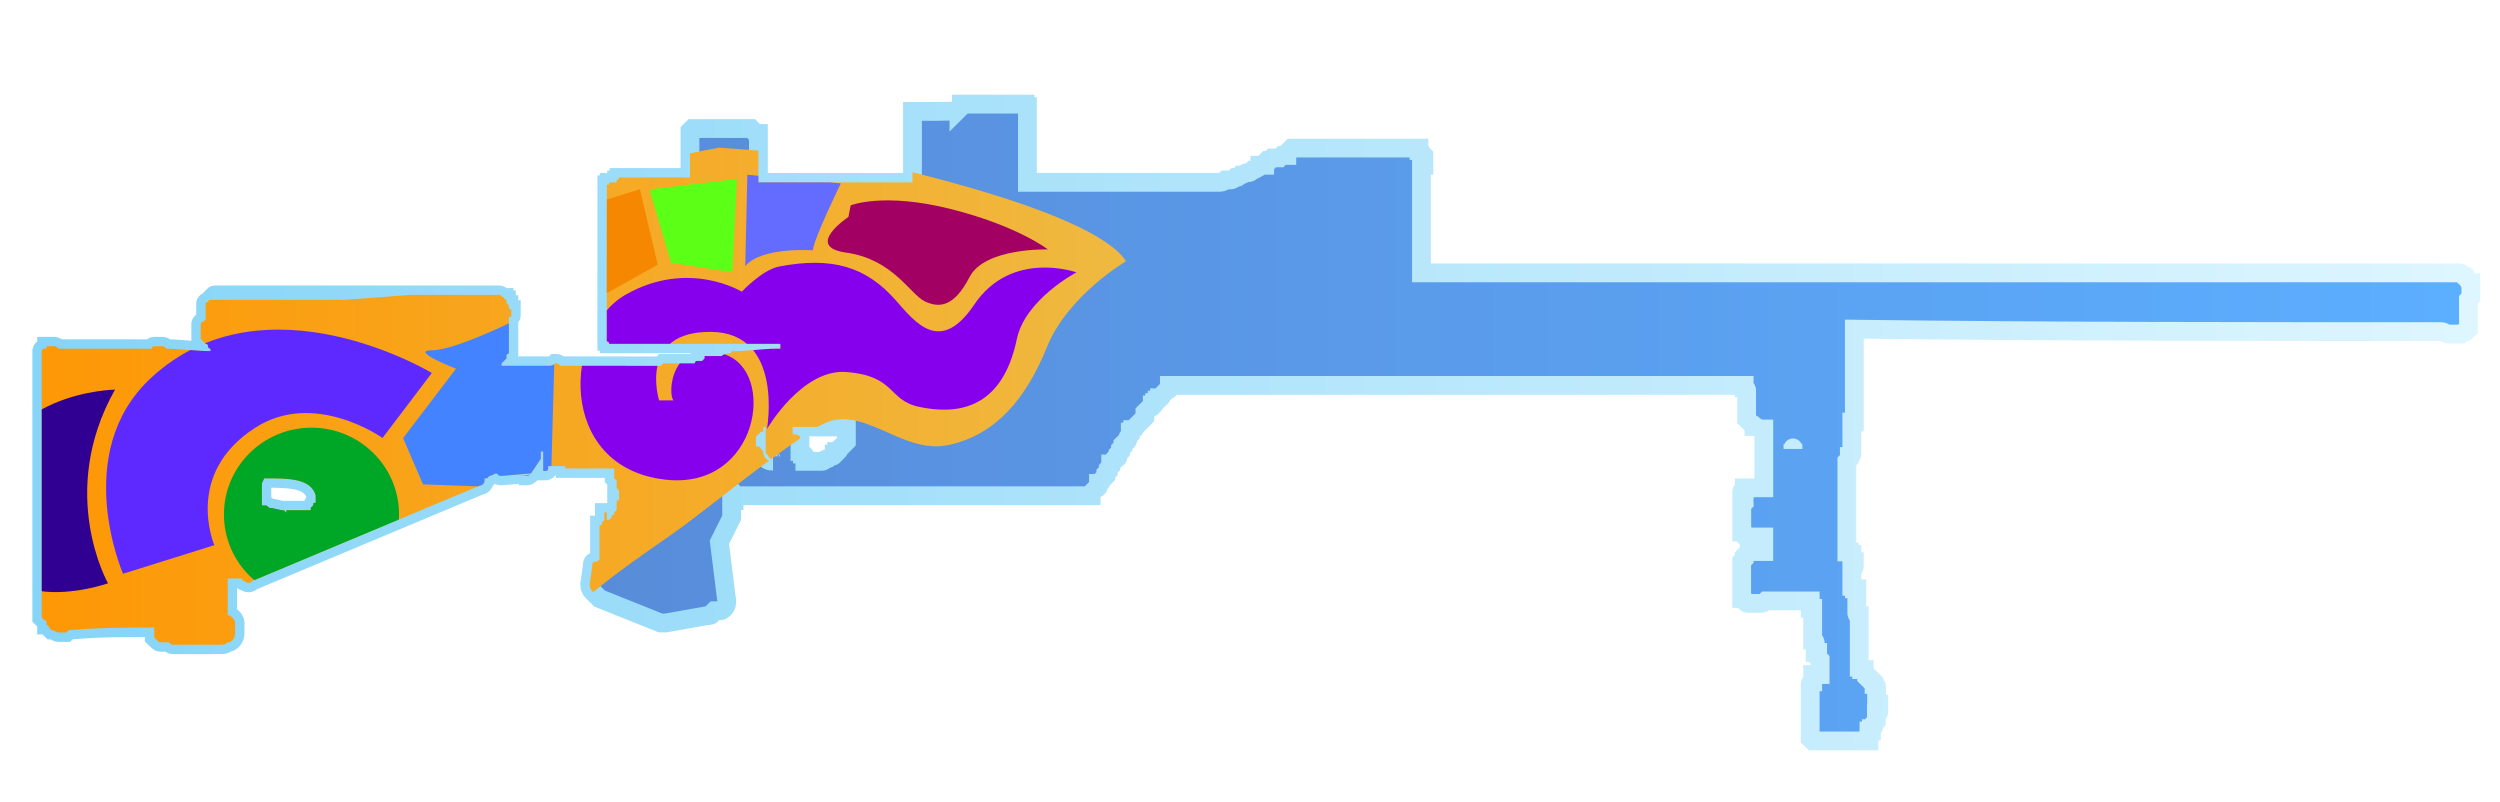 <?xml version="1.0" encoding="utf-8"?>
<!-- Generator: Adobe Illustrator 16.0.0, SVG Export Plug-In . SVG Version: 6.00 Build 0)  -->
<!DOCTYPE svg PUBLIC "-//W3C//DTD SVG 1.0//EN" "http://www.w3.org/TR/2001/REC-SVG-20010904/DTD/svg10.dtd">
<svg version="1.0" id="图层_1" xmlns="http://www.w3.org/2000/svg" xmlns:xlink="http://www.w3.org/1999/xlink" x="0px" y="0px"
	 width="99.8px" height="32px" viewBox="0 0 99.8 32" enable-background="new 0 0 99.8 32" xml:space="preserve">
<linearGradient id="SVGID_1_" gradientUnits="userSpaceOnUse" x1="372.627" y1="-263.451" x2="469.835" y2="-263.451" gradientTransform="matrix(1 0 0 -1 -370.96 -246.6)">
	<stop  offset="0" style="stop-color:#5782CE"/>
	<stop  offset="0.99" style="stop-color:#5CAEFF"/>
</linearGradient>
<linearGradient id="SVGID_2_" gradientUnits="userSpaceOnUse" x1="1.292" y1="16.852" x2="99.003" y2="16.852">
	<stop  offset="0" style="stop-color:#86D4F7"/>
	<stop  offset="1" style="stop-color:#DEF6FF"/>
</linearGradient>
<path fill="url(#SVGID_1_)" stroke="url(#SVGID_2_)" stroke-width="0.75" stroke-miterlimit="10" d="M38.281,4.351
	C38.281,4.351,38.281,4.254,38.281,4.351c0.098-0.097,0.098-0.097,0.098-0.097V4.156h0.098h0.097l0,0c0.586,0,1.27,0,1.856,0h0.097
	c0.098,0,0.196,0,0.293,0s0.098,0,0.098,0s0,0.098,0.097,0.098l0,0c0,0,0,0,0,0.097c0,0,0,0,0,0.098s0,0,0,0.098v0.098v0.098l0,0
	l0,0c0,0,0,0,0,0.098s0,0.098,0,0.098s0,0,0,0.097l0,0c0,0,0,0,0,0.098c0,0,0,0,0,0.098s0,0.098,0,0.098s0,0,0,0.097l0,0
	c0,0,0,0,0,0.098c0,0,0,0,0,0.098c0,0,0,0,0,0.098c0,0.098,0,0,0,0.098l0,0l0,0v0.097c0,0,0,0,0,0.098c0,0,0,0,0,0.098l0,0
	c0,0,0,0,0,0.098c0,0.097,0,0,0,0.097c0,0,0,0,0,0.098s0,0.098,0,0.098l0,0v0.098c0,0,0,0,0,0.098c0,0,0,0,0,0.097V6.89l0,0v0.097
	v0.098c0,0,0,0,0,0.098l0,0c0,0,0,0,0,0.097l0,0c2.441,0,4.98,0,7.519,0c0,0,0,0,0.098,0l0,0c0.098,0,0.195,0,0.293-0.097
	c0,0,0.097,0,0.195,0c0.097,0,0.195-0.098,0.195-0.098c0.098,0,0.098,0,0.195-0.098c0.098,0,0.195-0.097,0.293-0.097
	s0.098,0,0.195-0.098c0,0,0.099,0,0.195-0.097c0.098,0,0.098-0.098,0.098-0.098c0.098,0,0.196,0,0.196,0s0,0,0-0.098l0.098-0.098
	h0.098l0.098-0.098c0.096,0,0.096,0,0.096,0s0.098,0,0.197,0l0.098-0.097c0,0,0,0,0.098,0c0,0,0,0,0.1,0l0,0V6.108
	c0,0,0,0,0.098-0.098l0.096-0.098h0.098l0,0c0.586,0,1.074,0,1.561,0l0,0c0.195,0,0.393,0,0.588,0l0,0c0.1,0,0.197,0,0.297,0l0,0
	c0.191,0,0.387,0,0.488,0l0,0c0.584,0,1.168,0,1.852,0c0,0,0,0,0.102,0h0.096v0.098c0,0,0.098,0,0.098,0.098c0,0,0,0,0.098,0.098
	l0,0c0,0,0,0,0,0.097c0,0.098,0,0,0,0.098c0,0,0,0,0,0.098v0.098l0,0c0,0,0,0-0.098,0c0,0.098,0,0.098,0,0.098s0,0,0,0.097
	c0,0,0,0,0,0.098l0,0c0,0,0,0,0,0.097v0.098c0,0,0,0,0,0.098c0,0.097,0,0,0,0.097v0.098v0.097v0.098v0.098c0,0.098,0,0.098,0,0.098
	v0.097v0.098v0.098v0.098v0.098v0.097c0,0.098,0,0.098,0,0.098s0,0,0,0.098v0.098v0.098v0.097V8.94v0.098c0,0,0,0,0,0.098v0.097
	v0.098c0,0.098,0,0.098,0,0.098s0,0,0,0.098c0,0.098,0,0.098,0,0.098v0.097v0.098v0.097v0.098c0,0,0,0,0,0.098v0.097v0.098v0.097
	v0.098c0,0.097,0,0.097,0,0.097v0.098v0.097v0.098c12.107,0,24.215,0,36.223,0c1.76,0,3.418,0,5.178,0c0.098,0,0.098,0,0.193,0.098
	c0.1,0,0.1,0,0.1,0.097l0,0l0.102,0.098c0,0,0,0.097,0.096,0.097v0.098c0,0.098,0,0.098,0,0.098v0.098v0.098v0.097v0.098
	l-0.096,0.098v0.098v0.098v0.098c0,0,0,0,0,0.098v0.098v0.098v0.098c0,0,0,0,0,0.098c0,0,0,0,0,0.097l0,0v0.098v0.097v0.098
	l-0.107,0.098c-0.098,0-0.195,0.097-0.195,0.097c-0.098,0-0.195,0-0.293,0s-0.098,0-0.195,0s-0.193-0.097-0.293-0.097
	c-7.811,0-15.621,0-23.432-0.098c0,0,0,0,0,0.098v0.097v0.098v0.097c0,0,0,0,0,0.098l0,0c0,0.097,0,0.097,0,0.097v0.098v0.098
	c0,0,0,0,0,0.097c0,0.098,0,0.098,0,0.098v0.097v0.098v0.098v0.098v0.098v0.097v0.098v0.098c0,0,0,0,0,0.098v0.098v0.293v0.098
	v0.098v0.098v0.097v0.098l0,0v0.097v0.098c0,0,0,0,0,0.097v0.683c0,0,0,0-0.1,0l0,0v0.1v0.098c0,0,0,0,0,0.096v0.1
	c0,0.098,0,0.098,0,0.098v0.096v0.098v0.1c0,0,0,0,0,0.098v0.096v0.098v0.1v0.096c0,0,0,0.098-0.1,0.098c0,0.1,0,0.1,0,0.1
	s0,0-0.098,0.1l0,0v0.094v0.098v0.1c0,0,0,0,0,0.096c0,0.098,0,0.195,0,0.293s0,0.195,0,0.293c0,0.1,0,0.195,0,0.293
	c0,0.1,0,0.1,0,0.195c0,0.1,0,0.195,0,0.293c0,0.1,0,0.195,0,0.295s0,0.193,0,0.293s0,0.195,0,0.195c0,0.098,0,0.193,0,0.293
	s0,0.195,0,0.295c0,0.098,0,0.193,0,0.293c0,0.098,0,0.193,0,0.193l0,0h0.098c0.002,0.096,0.1,0.096,0.1,0.096v0.098v0.098l0,0
	c0,0.098,0,0.098,0.1,0.098v0.098v0.098c0,0,0,0.098-0.1,0.098l0,0c0,0,0,0,0,0.098v0.098c0,0,0,0,0,0.098s0,0,0,0.098
	c0,0.1,0,0,0,0.1s0,0,0,0.1l0,0c0,0,0,0,0,0.098l0,0l0,0l0,0l0,0l0,0l0,0c0,0,0.1,0,0.1,0.098h0.098c0,0,0,0,0,0.098c0,0,0,0,0,0.1
	v0.098v0.092l0,0c0,0,0,0,0,0.098c0,0,0,0,0,0.098v0.1c0,0,0,0,0,0.1l0,0v0.094c0,0,0,0,0,0.098c0,0,0,0.098,0.098,0.098l0,0
	c0,0,0,0,0,0.1c0,0.098,0,0,0,0.098c0,0,0,0,0,0.1v0.098l0,0v0.094c0,0,0,0,0,0.098v0.098c0,0,0,0,0,0.1l0,0v0.098c0,0,0,0,0,0.1
	c0,0,0,0,0,0.098l0,0c0,0,0,0,0,0.096c0,0,0,0,0,0.102c0,0,0,0,0,0.098v0.092l0,0v0.098v0.096c0,0,0,0,0,0.102c0,0,0,0,0,0.098l0,0
	c0,0,0,0,0,0.1v0.094c0.098,0,0.098,0,0.098,0.096c0,0,0,0,0.1,0c0,0,0,0,0,0.102l0.098,0.098v0.098l0.1,0.098h0.098
	c0,0,0,0,0.098,0.096v0.098c0,0,0.1,0,0.1,0.098c0,0,0,0,0,0.098c0,0,0,0,0,0.098c0,0,0,0,0,0.1s0,0.1,0,0.1s0,0,0,0.098
	c0,0.096,0,0,0,0.096l0,0c0,0,0,0,0,0.102h0.09v0.098c0,0,0,0,0,0.098l0,0v0.1c0,0,0,0.098-0.098,0.098v0.088c0,0,0,0,0,0.098
	c0,0,0,0,0,0.102c0,0,0,0-0.1,0.098v0.096c0,0,0,0.1-0.098,0.1c0,0,0,0,0,0.096h-0.098c0,0,0,0,0,0.1c0,0.098,0,0.098,0,0.098
	s0,0,0,0.102l0,0c0,0,0,0,0,0.096c0,0,0,0-0.098,0h-0.096c0,0,0,0-0.098,0h-0.096c-0.586,0-1.172,0-1.76,0h-0.098c0,0,0,0-0.1-0.096
	c0,0,0,0,0-0.102c0-0.098,0-0.098,0-0.098s0,0,0-0.1c0,0,0,0,0-0.096l0,0v-0.1c0,0,0,0,0-0.1c0-0.096,0,0,0-0.096v-0.1
	c0,0,0,0,0-0.098l0,0c0,0,0,0,0-0.096c0-0.1,0-0.1,0-0.1v-0.1l0,0c0,0,0,0,0-0.1c0-0.096,0,0,0-0.096c0-0.098,0,0,0-0.098v-0.096
	v-0.096c0,0,0,0,0-0.1c0,0,0,0,0-0.1v-0.098v-0.094l0,0v-0.098c0,0,0-0.1,0.1-0.1c0,0,0,0,0-0.098c0-0.1,0,0,0-0.1v-0.096l0,0
	c0,0,0,0,0.098,0h0.1h0.098l0,0l0,0l0,0v-0.096c0,0,0,0,0-0.1c0,0,0,0,0-0.098v-0.1v-0.094c0,0,0,0,0-0.098c0,0,0,0-0.098-0.1
	v-0.098c0,0,0,0,0-0.1c0,0,0,0-0.1,0c0,0,0,0,0-0.098c0-0.1,0-0.1,0-0.1c0-0.096,0-0.096,0-0.096l0,0c0,0,0,0,0-0.1
	c0,0,0-0.1-0.098-0.1v-0.09c0,0,0,0,0-0.098l0,0v-0.098c0,0,0,0,0-0.098c0,0,0,0,0-0.098c0-0.1,0-0.1,0-0.1l0,0c0,0,0,0,0-0.1
	c0,0,0,0,0-0.098s0-0.098,0-0.098l0,0c0,0,0,0,0-0.098c0,0,0,0,0-0.1c0,0,0,0,0-0.1v-0.09h-0.1v-0.098c0,0,0,0,0-0.098
	c0,0,0,0,0-0.1l0,0c-0.586,0-1.17,0-1.76,0c0,0-0.096,0.1-0.193,0.1c-0.096,0-0.193,0-0.293,0h-0.098l0,0h-0.098
	c-0.098,0-0.098,0-0.195-0.1c0-0.098,0-0.098-0.098-0.098v-0.098c0-0.098,0-0.098,0-0.098v-0.098v-0.096v-0.098v-0.098v-0.098
	v-0.098V23c0,0,0,0,0-0.098v-0.098v-0.098c0-0.098,0-0.098,0-0.098v-0.098v-0.098c0,0,0,0,0.098-0.098c0,0,0,0,0-0.1l0.098-0.1
	c0,0,0.098,0,0.098-0.098c0.195,0,0.391,0,0.588,0l0,0v-0.098c0-0.098,0-0.098,0-0.098V21.73v-0.098v-0.098v-0.098
	c-0.193,0-0.389,0-0.588,0h-0.098c-0.094,0-0.094-0.098-0.094-0.098l0,0c0-0.098,0-0.098-0.098-0.098v-0.488v-0.098
	c0-0.1,0-0.1,0-0.1v-0.098v-0.098v-0.098v-0.098c0,0,0,0,0.098-0.1l0,0c0,0,0-0.098-0.098-0.098v-0.098c0,0,0,0,0-0.098v-0.098
	c0-0.1,0-0.1,0.098-0.1c0-0.098,0-0.098,0-0.098c0.098,0,0.098,0,0.195,0l0,0c0.098,0,0.195,0,0.293,0s0.195,0,0.293,0l0,0v-0.098
	v-0.098c0,0,0,0,0-0.096c0-0.102,0-0.102,0-0.102c0-0.098,0-0.098,0-0.098v-0.188v-0.096c0-0.102,0-0.102,0-0.102v-0.098v-0.098
	v-0.096v-0.098v-0.098v-0.096c0-0.1,0-0.1,0-0.1s0,0,0-0.1v-0.098v-0.094v-0.1v-0.098v-0.096c0,0,0,0,0-0.098c0,0,0,0,0-0.102
	h-0.098c-0.098,0-0.195-0.098-0.293-0.098c0,0,0-0.098-0.1-0.098l0,0l0,0l-0.096-0.096l-0.098-0.096v-0.098v-0.1l0,0v-0.097v-0.097
	v-0.098c0,0,0,0,0-0.099v-0.097c0,0,0,0,0-0.098v-0.097c0,0,0,0,0-0.098V15.58c0,0,0-0.098-0.1-0.098c0,0,0,0,0-0.098l0,0
	c-7.617,0-15.234,0-22.847,0c-0.098,0-0.098,0-0.098,0l0,0v0.098c0,0,0,0.098-0.098,0.098l-0.097,0.098l-0.098,0.097
	c0,0,0,0.098-0.097,0.098c0,0,0,0.097-0.098,0.097c0,0.098-0.098,0.098-0.098,0.098c0,0.097,0,0.097-0.097,0.097
	c0,0.099,0,0.099-0.098,0.099l-0.097,0.098l-0.098,0.097v0.097v0.1c0,0,0,0-0.098,0.098l-0.096,0.096l-0.098,0.1c0,0,0,0-0.097,0.1
	c0,0.098-0.098,0.098-0.098,0.098s0,0.098-0.098,0.098v0.1c-0.098,0.096-0.098,0.096-0.098,0.193c0,0,0,0.1-0.098,0.1l-0.097,0.094
	v0.096l-0.098,0.098v0.1c0,0,0,0-0.098,0.096v0.098c0,0.1-0.098,0.1-0.098,0.1c-0.098,0-0.098,0.096-0.098,0.096s0,0.1-0.097,0.1
	v0.1c0,0,0,0-0.098,0.1v0.092l-0.098,0.098v0.098l-0.097,0.098l-0.098,0.098c0,0.098,0,0.098-0.097,0.098v0.098c0,0,0,0.1-0.098,0.1
	l-0.098,0.096c0,0,0,0-0.097,0.098c0,0,0,0,0,0.1c-0.488,0-1.075,0-1.563,0l0,0c-4.198,0-8.299,0-12.399,0
	c-0.098,0-0.196,0-0.293-0.1v0.098l0,0v0.098l0,0v0.098l0,0l0,0h-0.097l0,0l0,0v0.098l0,0l0,0l0,0v0.098l0,0l0,0l0,0l0,0v0.195l0,0
	l0,0l0,0l0,0l0,0l0,0l0,0l0,0l0,0l0,0v0.098l0,0l0,0v0.098l0,0l0,0v0.098l-0.488,0.977l0.292,2.344c0,0.098,0,0.195-0.098,0.293
	s-0.098,0.098-0.195,0.098c-0.098,0-0.098,0-0.195,0c0,0,0,0-0.098,0.098c0,0.098-0.098,0.098-0.195,0.098l-1.66,0.295
	c-0.097,0-0.097,0-0.195,0l-2.441-0.977c-0.098-0.1-0.098-0.1-0.195-0.197c0,0,0,0-0.098-0.098c-0.097-0.1-0.097-0.195-0.097-0.293
	l0.097-0.684c0-0.1,0-0.195,0.098-0.195c0.097,0,0.097,0,0.195-0.098v-0.783l0,0v-0.488l0,0l0,0l0,0v-0.098c0,0,0,0,0.098,0l0,0l0,0
	V20.85l0.097-0.096v-0.098l0,0l0,0l0,0l0,0l0,0v-0.098l0,0v-0.098c0,0,0,0,0.098,0l0,0l0,0l0,0l0,0l0,0l0,0l0,0l0,0v0.293l0,0l0,0
	l0,0l0,0l0,0l0,0l0,0l0,0h0.097l0.098-0.098l0,0l0,0v-0.098h0.098l0,0l0,0l0,0l0,0v-0.098l0,0l0.098-0.098v-0.1l0,0l0,0l0,0l0,0l0,0
	l0,0l0,0l0,0l0,0v-0.098l0,0l0,0l0,0l0,0V20.07l0,0v-0.098l0,0l0,0c0,0,0,0,0.098,0l0,0l0,0l0,0l0,0l0,0v-0.098l0,0l0,0v-0.293
	l-0.098-0.098v-0.098l0,0v-0.098l0,0l0,0l0,0v-0.098l-0.098-0.098v-0.389l0,0h-0.098c-0.488,0-0.878,0-1.367,0l0,0l0,0
	c-0.098,0-0.195,0-0.293,0s-0.098,0-0.195,0v-0.197l0,0v-0.293l0,0v0.1v0.096l0,0v0.098v0.098l0,0c-0.195,0-0.391,0-0.586,0l0,0l0,0
	l0,0l0,0l0,0l0,0l0,0c0,0,0,0-0.098,0l0,0l0,0l0,0v0.1l0,0l0,0l0,0c0,0.096-0.097,0.096-0.097,0.096l0,0l0,0c0,0,0,0-0.098,0v-0.977
	v0.098v0.1l0,0h-0.098l0,0c0,0.096,0,0.193,0,0.293l-0.391,0.584c-0.097,0.098-0.097,0.098-0.195,0.098c-0.098,0-0.195,0-0.293,0
	c0.488,0,0.488-0.098,0.488-0.098l-1.172,0.098c-0.097,0-0.097,0-0.195-0.098c-0.098,0-0.195,0.098-0.293,0.098l-0.097,0.098h-0.098
	v0.098c0,0.098-0.098,0.195-0.195,0.195l-9.08,3.807c-0.098,0.1-0.195,0.1-0.293,0c-0.098,0-0.098,0-0.098-0.1
	c-0.098,0-0.195,0-0.293,0s-0.195,0-0.293,0c0,0.1,0,0.1,0,0.1v0.1v0.098v0.098v0.098v0.098v0.098v0.098c0,0.098,0,0.098,0,0.195
	v0.098v0.098c0,0,0,0.1,0,0.195v0.098l0,0c0.098,0,0.098,0,0.195,0.098c0.098,0.096,0.098,0.195,0.098,0.195v0.391
	c0,0.1,0,0.195-0.098,0.293c-0.097,0.098-0.097,0.098-0.195,0.098l0,0c-0.098,0.096-0.195,0.096-0.293,0.096H6.939
	c-0.098,0-0.098,0-0.195-0.096c0,0,0,0-0.098,0H6.548c-0.098,0-0.098,0-0.098,0c-0.098,0-0.098,0-0.195-0.098l-0.098-0.098
	c0,0,0,0,0-0.098v-0.098c0-0.098,0-0.098,0-0.098s0,0,0-0.098c-1.074,0-2.246,0-3.319,0.098c-0.098,0-0.098,0-0.195,0.098
	c-0.098,0-0.195,0-0.293,0s-0.195-0.098-0.293-0.098l-0.097-0.098c0,0,0-0.1-0.098-0.1v-0.1c0,0,0-0.098-0.097-0.098
	c0,0,0,0-0.098-0.098v-0.098v-0.094c0,0,0,0,0-0.098V24.27v-0.098v-0.098v-0.098v-0.098c0,0,0,0,0-0.098s0-0.098,0-0.098v-0.098
	v-0.098c0,0,0,0,0-0.098v-0.098v-0.098v-0.098V23v-0.098c0,0,0,0,0-0.098v-0.098v-0.098v0.098v-0.098v-0.098
	c0-0.098,0-0.098,0-0.098v-0.098v-0.098v-0.098v-0.098v-0.098v-0.098V21.73v-0.098v-0.098c0-0.098,0-0.098,0-0.098V21.34v-0.098
	c0,0,0,0,0-0.098s0-0.098,0-0.098c0-0.098,0-0.098,0-0.098v-0.098c0,0,0,0,0-0.098v-0.098v-0.098v-0.098v-0.098v-0.098v-0.098V20.07
	c0-0.098,0-0.098,0-0.098c0-0.195,0-0.195,0-0.195s0,0,0-0.098v-0.098c0-0.098,0-0.098,0-0.098v-0.098v-0.098v-0.098c0,0,0,0,0-0.1
	c0-0.098,0-0.098,0-0.098c0-0.098,0-0.098,0-0.098v-0.096v-0.096c0-0.1,0-0.1,0-0.1v-0.098V18.41v-0.096v-0.1v-0.098v-0.096
	c0-0.197,0-0.197,0-0.197s0,0,0-0.096v-0.098v-0.1v-0.098v-0.096V17.24c0,0,0,0,0-0.102v-0.098v-0.096v-0.098v-0.096
	c0-0.098,0-0.098,0-0.098v-0.1v-0.097v-0.097v-0.098v-0.099v-0.097c0-0.098,0-0.195,0-0.195v-0.098v-0.097V15.58v-0.098v-0.098
	v-0.098v-0.097v-0.098v-0.098c0-0.098,0-0.098,0-0.098v-0.098c0-0.098,0-0.098,0-0.098v-0.097v-0.098v-0.098V14.31v-0.098v-0.097
	v-0.098c0,0,0-0.097,0.098-0.097c0.097,0,0.097,0,0.097-0.098c0.098,0,0.195,0,0.293,0l0,0c0,0,0.098,0,0.195,0.098h0.098h0.097l0,0
	c1.172,0,2.246,0,3.417,0H6.06c0,0,0-0.098,0.098-0.098c0.098,0,0.195,0,0.293,0l0,0c0.098,0,0.098,0,0.195,0.098
	c0.586,0,1.172,0.097,1.757,0.097c0,0,0,0,0-0.097l0,0c0,0-0.098,0-0.098-0.098c0,0,0-0.098-0.097-0.098L8.11,13.627l-0.097-0.098
	v-0.097v-0.098v-0.097v-0.098v-0.098c0-0.097,0-0.097,0-0.097s0-0.098,0.097-0.098l0.098-0.097V12.65v-0.098v-0.098v-0.098V12.26
	c0,0,0,0,0-0.098s0-0.098,0.097-0.098c0,0,0-0.098,0.098-0.098l0,0c0,0,0-0.098,0.098-0.098c0,0,0-0.098,0.097-0.098h0.098h0.097
	l0,0c3.71,0,7.42,0,11.131,0c0.097,0,0.097,0.098,0.195,0.098c0,0.098,0.097,0.098,0.097,0.098v0.098c0,0,0,0.098,0.098,0.098l0,0
	c0,0,0,0,0,0.098c0,0,0,0.098,0.098,0.098v0.098v0.098c0,0.098,0,0.098-0.098,0.098c0,0,0,0,0,0.098v0.097l0,0v0.098
	c0,0.097,0,0.097,0,0.097v0.098c0,0,0,0,0,0.098c0,0,0,0,0,0.097v0.098c0,0.097,0,0.097,0,0.097s0,0,0,0.098v0.097v0.098l0,0v0.098
	c0,0.097,0,0.097,0,0.097v0.098l0,0l0,0c-0.098,0-0.098,0.097-0.098,0.097c0,0.098,0,0.098,0,0.098l-0.097,0.098l-0.098,0.098l0,0
	v0.098l0,0l0,0c0.586,0,1.172,0,1.758,0l0,0c0,0,0,0,0.097,0l0,0c0.098,0,0.195,0,0.293-0.098c0.098,0,0.098,0,0.195,0.098
	c0.097,0,0.195,0,0.293,0c0.195,0,0.391,0,0.488,0c0.098,0,0.196,0,0.293,0c0,0,0,0,0.098,0h0.097l0,0c0,0,0.098,0,0.195,0l0,0
	h0.098l0,0h0.098l0,0h0.097l0,0h0.098c0,0,0,0,0.097,0l0,0l0,0c0,0,0,0,0.098,0l0,0l0,0l0,0h0.098l0,0h0.098h0.098l0,0l0,0l0,0l0,0
	h0.097c0,0,0,0,0.098,0l0,0l0,0l0,0l0,0h0.098l0,0H25.1l0,0l0,0h0.098l0,0l0,0c0.098,0,0.098,0,0.195,0l0,0h0.098h0.098l0,0l0,0l0,0
	c0,0,0,0,0.098,0s0.098,0,0.098,0h0.097l0,0l0,0l0,0c0.098,0,0.098,0,0.098,0s0,0,0.097,0l0,0h0.098l0,0c0,0,0,0,0.098,0l0,0
	c0.097,0,0.097,0,0.097,0l0,0l0.098-0.098h0.097c0,0,0,0,0.098,0l0,0l0,0l0,0l0,0c0,0,0,0,0.097,0c0.098,0,0.098,0,0.098,0h0.098
	l0,0l0,0c0.098,0,0.098,0,0.098,0s0,0,0.098,0l0,0l0,0l0,0l0,0l0,0c0,0,0,0,0.097,0l0,0l0,0l0,0c0,0,0,0,0.098,0l0,0l0,0l0,0l0,0
	l0,0l0,0l0,0c0,0,0,0,0.097,0l0,0l0,0l0,0c0,0,0,0,0.098,0c0,0,0,0,0.098,0l0,0c0,0,0,0,0.098,0l0,0c0,0,0-0.098,0.098-0.098
	c0,0,0,0,0.097,0h0.098l0.098-0.098c0,0,0,0,0-0.098c0,0,0,0,0.098,0h0.097l0,0l0,0c0,0,0,0,0.098,0l0,0l0,0l0,0l0,0
	c0,0,0,0,0.098,0h0.098l0,0h0.098h0.097c0.098-0.097,0.195-0.097,0.293-0.097c0,0,0.098,0,0.098-0.098c0.097,0,0.097,0,0.097,0
	c0.585,0,1.172-0.097,1.66-0.097c0.098,0,0.098,0,0.195,0c0,0,0,0,0-0.098c0-0.098,0-0.098,0-0.098c-1.562,0-3.027,0-4.589,0l0,0
	h-0.097c0,0,0,0-0.098,0c-0.195,0-0.39,0-0.585,0c-0.391,0-0.781,0-1.172,0l0,0h-0.098l0,0c0,0-0.098,0-0.195,0
	c0,0,0-0.097-0.097-0.097l0,0v-0.098c0,0,0,0,0-0.097v-0.098c0,0,0,0,0-0.097l0,0c0,0,0,0,0-0.098v-0.098v-0.097l0,0v-0.098
	c0,0,0,0,0-0.097c0,0,0,0,0-0.098v-0.098l0,0v-0.098c0,0,0,0,0-0.098c0,0,0,0,0-0.098s0,0,0-0.098l0,0v-0.098c0,0,0,0,0-0.098
	v-0.098l0,0v-0.098v-0.097c0,0,0,0,0-0.098c0,0,0,0,0-0.098V7.866l0,0c0-0.097,0-0.097,0-0.097V7.671V7.475V7.378
	c0.097,0,0.097,0,0.097-0.098c0,0,0.098,0,0.195,0l0,0c0,0,0,0,0.098,0l0,0l0,0c0,0,0,0,0-0.097c0,0,0.098,0,0.098-0.098l0,0h0.097
	l0,0c0.879,0,1.757,0,2.734,0l0,0V6.987l0,0c0,0,0,0,0-0.097c0,0,0,0,0-0.098V6.695l0,0c0,0,0,0,0-0.098c0,0,0,0,0-0.098V6.401
	V6.304l0,0V6.207c0,0,0,0,0-0.098V6.011c0,0,0,0,0-0.098l0,0V5.816c0,0,0,0,0-0.098V5.62l0,0c0,0,0,0,0-0.098s0-0.098,0-0.098
	s0,0,0-0.097V5.23l0,0c0,0,0,0,0.098-0.098l0,0c0,0,0,0,0.098,0c0,0,0,0,0.098,0l0,0c0.684,0,1.367,0,2.05,0c0,0,0,0,0.098,0l0,0
	l0,0L30.08,5.23c0,0,0,0,0.097,0.098c0,0,0,0,0.098,0c0,0,0,0,0,0.097c0,0,0,0,0,0.098V5.62v0.098l0,0c0,0,0,0,0,0.098
	c0,0,0,0,0,0.097v0.098c0,0,0,0,0,0.098l0,0c0,0.098,0,0.098,0,0.098s0,0,0,0.097v0.098l0,0v0.098v0.098c0,0,0,0,0,0.098v0.097l0,0
	c0,0,0,0,0,0.098c0,0.097,0,0.097,0,0.097s0,0,0,0.098s0,0.098,0,0.098l0,0c0,0,0,0,0,0.097c2.05,0,4.198,0,6.151,0l0,0V7.183l0,0
	c0,0,0,0,0-0.098c0,0,0,0,0-0.098V6.89l0,0c0,0,0,0,0-0.098c0,0,0,0,0-0.097V6.597V6.499l0,0V6.401c0,0,0,0,0-0.098V6.207
	c0,0,0,0,0-0.098l0,0V6.011c0,0,0,0,0-0.098V5.816l0,0c0,0,0,0,0-0.098c0-0.098,0-0.098,0-0.098s0,0,0-0.098V5.425l0,0
	c0,0,0,0,0-0.097c0-0.098,0-0.098,0-0.098s0,0,0-0.098V5.034l0,0c0,0,0,0,0-0.097c0-0.098,0,0,0-0.098s0,0,0-0.098V4.644
	c0,0,0,0,0-0.098c0,0,0,0,0-0.098C38.183,4.449,38.183,4.449,38.281,4.351L38.281,4.351z M71.576,17.922
	C71.576,17.922,71.576,17.824,71.576,17.922c0-0.098,0-0.098,0-0.193C71.576,17.824,71.576,17.824,71.576,17.922
	C71.576,17.824,71.576,17.922,71.576,17.922L71.576,17.922z M31.934,17.434v0.098v0.1v0.098c0,0,0,0,0,0.096
	c0,0.098,0,0.098,0,0.098s0,0,0,0.102l0,0c0.098,0,0.098,0.098,0.098,0.098s0.098,0,0.098,0.098v0.098v0.098
	c0.097,0,0.195,0,0.292,0s0.098,0,0.195,0l0,0c0,0,0.098,0,0.195,0c0.098,0,0.098-0.098,0.196-0.098s0.098-0.098,0.195-0.098
	c0,0,0.097,0,0.097-0.098c0,0,0.098,0,0.098-0.098l0,0c0.097,0,0.097-0.102,0.097-0.102l0.098-0.098l0.098-0.096l0.097-0.1
	c0-0.1,0-0.1,0-0.1v-0.098v-0.096v-0.098v-0.098v-0.096c-0.683,0-1.464,0-2.147,0l0,0v0.096c0,0,0,0,0,0.1v0.1
	C31.934,17.338,31.934,17.434,31.934,17.434z M30.86,18.41c-0.097,0-0.097-0.096-0.097-0.096l-0.098-0.1c0,0,0-0.1-0.098-0.1v-0.098
	V17.92v-0.096c0,0,0,0,0-0.096v-0.098c0,0,0-0.1,0-0.197v-0.096V17.24v-0.1c0,0,0,0,0-0.096H30.47c0,0,0,0,0,0.096v0.1l0,0h-0.098
	l0,0l-0.097,0.098l-0.098,0.096v0.098v0.1v0.098v0.096h0.098c0,0,0.097,0,0.097,0.098l0.098,0.102c0,0.098,0,0.098,0,0.098l0,0
	C30.567,18.41,30.763,18.41,30.86,18.41L30.86,18.41z M25.002,16.752c0.098,0,0.195,0,0.293,0h0.097l0,0c-0.097,0-0.097,0-0.195,0
	C25.197,16.752,25.1,16.752,25.002,16.752L25.002,16.752z M26.076,17.24L26.076,17.24h-0.097l0,0H26.076z M10.551,19.094
	C10.551,19.191,10.551,19.191,10.551,19.094C10.551,19.191,10.551,19.191,10.551,19.094l-0.097,0.195c0,0,0,0,0,0.098v0.098v0.098
	v0.098c0,0,0,0,0,0.098s0,0,0,0.098v-0.098c0,0,0,0,0,0.098c0,0,0,0,0,0.1l0,0c0,0,0,0,0,0.1l0,0c0,0,0,0,0,0.098l0,0h0.097
	c0.098,0,0.098,0,0.195,0.098c0.196,0,0.391,0.098,0.586,0.098l0.098,0.094v-0.098l0,0h0.097l0,0l0,0h0.098l0,0l0,0l0,0h0.097l0,0
	l0,0l0,0c0,0,0,0,0.098,0l0,0l0,0l0,0l0,0l0,0l0,0l0,0l0,0h0.098h0.098c0,0,0,0,0.098,0h0.097l0,0c0,0,0,0,0.098,0l0,0h0.098
	c0,0,0,0,0-0.098l0.098-0.098c0-0.1,0-0.1,0.098-0.1v-0.098v-0.098c0,0,0,0,0-0.098l0,0C12.407,19.094,11.528,19.094,10.551,19.094
	L10.551,19.094C10.649,19.094,10.649,19.094,10.551,19.094z M6.939,25.246H6.841H6.939L6.939,25.246z M24.026,24.27L24.026,24.27
	L24.026,24.27L24.026,24.27z"/>
<g>
	<defs>
		<path id="SVGID_3_" d="M38.281,4.351C38.281,4.351,38.281,4.254,38.281,4.351c0.098-0.097,0.098-0.097,0.098-0.097V4.156h0.098
			h0.097l0,0c0.586,0,1.27,0,1.856,0h0.097c0.098,0,0.196,0,0.293,0s0.098,0,0.098,0s0,0.098,0.097,0.098l0,0c0,0,0,0,0,0.097
			c0,0,0,0,0,0.098s0,0,0,0.098v0.098v0.098l0,0l0,0c0,0,0,0,0,0.098s0,0.098,0,0.098s0,0,0,0.097l0,0c0,0,0,0,0,0.098
			c0,0,0,0,0,0.098s0,0.098,0,0.098s0,0,0,0.097l0,0c0,0,0,0,0,0.098c0,0,0,0,0,0.098c0,0,0,0,0,0.098c0,0.098,0,0,0,0.098l0,0l0,0
			v0.097c0,0,0,0,0,0.098c0,0,0,0,0,0.098l0,0c0,0,0,0,0,0.098c0,0.097,0,0,0,0.097c0,0,0,0,0,0.098s0,0.098,0,0.098l0,0v0.098
			c0,0,0,0,0,0.098c0,0,0,0,0,0.097V6.89l0,0v0.097v0.098c0,0,0,0,0,0.098l0,0c0,0,0,0,0,0.097l0,0c2.441,0,4.98,0,7.519,0
			c0,0,0,0,0.098,0l0,0c0.098,0,0.195,0,0.293-0.097c0,0,0.097,0,0.195,0c0.097,0,0.195-0.098,0.195-0.098
			c0.098,0,0.098,0,0.195-0.098c0.098,0,0.195-0.097,0.293-0.097s0.098,0,0.195-0.098c0,0,0.099,0,0.195-0.097
			c0.098,0,0.098-0.098,0.098-0.098c0.098,0,0.196,0,0.196,0s0,0,0-0.098l0.098-0.098h0.098l0.098-0.098c0.096,0,0.096,0,0.096,0
			s0.098,0,0.197,0l0.098-0.097c0,0,0,0,0.098,0c0,0,0,0,0.1,0l0,0V6.108c0,0,0,0,0.098-0.098l0.096-0.098h0.098l0,0
			c0.586,0,1.074,0,1.561,0l0,0c0.195,0,0.393,0,0.588,0l0,0c0.1,0,0.197,0,0.297,0l0,0c0.191,0,0.387,0,0.488,0l0,0
			c0.584,0,1.168,0,1.852,0c0,0,0,0,0.102,0h0.096v0.098c0,0,0.098,0,0.098,0.098c0,0,0,0,0.098,0.098l0,0c0,0,0,0,0,0.097
			c0,0.098,0,0,0,0.098c0,0,0,0,0,0.098v0.098l0,0c0,0,0,0-0.098,0c0,0.098,0,0.098,0,0.098s0,0,0,0.097c0,0,0,0,0,0.098l0,0
			c0,0,0,0,0,0.097v0.098c0,0,0,0,0,0.098c0,0.097,0,0,0,0.097v0.098v0.097v0.098v0.098c0,0.098,0,0.098,0,0.098v0.097v0.098v0.098
			v0.098v0.098v0.097c0,0.098,0,0.098,0,0.098s0,0,0,0.098v0.098v0.098v0.097V8.94v0.098c0,0,0,0,0,0.098v0.097v0.098
			c0,0.098,0,0.098,0,0.098s0,0,0,0.098c0,0.098,0,0.098,0,0.098v0.097v0.098v0.097v0.098c0,0,0,0,0,0.098v0.097v0.098v0.097v0.098
			c0,0.097,0,0.097,0,0.097v0.098v0.097v0.098c12.107,0,24.215,0,36.223,0c1.76,0,3.418,0,5.178,0c0.098,0,0.098,0,0.193,0.098
			c0.1,0,0.1,0,0.1,0.097l0,0l0.102,0.098c0,0,0,0.097,0.096,0.097v0.098c0,0.098,0,0.098,0,0.098v0.098v0.098v0.097v0.098
			l-0.096,0.098v0.098v0.098v0.098c0,0,0,0,0,0.098v0.098v0.098v0.098c0,0,0,0,0,0.098c0,0,0,0,0,0.097l0,0v0.098v0.097v0.098
			l-0.107,0.098c-0.098,0-0.195,0.097-0.195,0.097c-0.098,0-0.195,0-0.293,0s-0.098,0-0.195,0s-0.193-0.097-0.293-0.097
			c-7.811,0-15.621,0-23.432-0.098c0,0,0,0,0,0.098v0.097v0.098v0.097c0,0,0,0,0,0.098l0,0c0,0.097,0,0.097,0,0.097v0.098v0.098
			c0,0,0,0,0,0.097c0,0.098,0,0.098,0,0.098v0.097v0.098v0.098v0.098v0.098v0.097v0.098v0.098c0,0,0,0,0,0.098v0.098v0.293v0.098
			v0.098v0.098v0.097v0.098l0,0v0.097v0.098c0,0,0,0,0,0.097v0.683c0,0,0,0-0.1,0l0,0v0.1v0.098c0,0,0,0,0,0.096v0.1
			c0,0.098,0,0.098,0,0.098v0.096v0.098v0.1c0,0,0,0,0,0.098v0.096v0.098v0.1v0.096c0,0,0,0.098-0.1,0.098c0,0.1,0,0.1,0,0.1
			s0,0-0.098,0.1l0,0v0.094v0.098v0.1c0,0,0,0,0,0.096c0,0.098,0,0.195,0,0.293s0,0.195,0,0.293c0,0.1,0,0.195,0,0.293
			c0,0.1,0,0.1,0,0.195c0,0.1,0,0.195,0,0.293c0,0.1,0,0.195,0,0.295s0,0.193,0,0.293s0,0.195,0,0.195c0,0.098,0,0.193,0,0.293
			s0,0.195,0,0.295c0,0.098,0,0.193,0,0.293c0,0.098,0,0.193,0,0.193l0,0h0.098c0.002,0.096,0.1,0.096,0.1,0.096v0.098v0.098l0,0
			c0,0.098,0,0.098,0.1,0.098v0.098v0.098c0,0,0,0.098-0.1,0.098l0,0c0,0,0,0,0,0.098v0.098c0,0,0,0,0,0.098s0,0,0,0.098
			c0,0.1,0,0,0,0.1s0,0,0,0.1l0,0c0,0,0,0,0,0.098l0,0l0,0l0,0l0,0l0,0l0,0c0,0,0.1,0,0.1,0.098h0.098c0,0,0,0,0,0.098
			c0,0,0,0,0,0.1v0.098v0.092l0,0c0,0,0,0,0,0.098c0,0,0,0,0,0.098v0.1c0,0,0,0,0,0.1l0,0v0.094c0,0,0,0,0,0.098
			c0,0,0,0.098,0.098,0.098l0,0c0,0,0,0,0,0.1c0,0.098,0,0,0,0.098c0,0,0,0,0,0.1v0.098l0,0v0.094c0,0,0,0,0,0.098v0.098
			c0,0,0,0,0,0.1l0,0v0.098c0,0,0,0,0,0.1c0,0,0,0,0,0.098l0,0c0,0,0,0,0,0.096c0,0,0,0,0,0.102c0,0,0,0,0,0.098v0.092l0,0v0.098
			v0.096c0,0,0,0,0,0.102c0,0,0,0,0,0.098l0,0c0,0,0,0,0,0.1v0.094c0.098,0,0.098,0,0.098,0.096c0,0,0,0,0.1,0c0,0,0,0,0,0.102
			l0.098,0.098v0.098l0.1,0.098h0.098c0,0,0,0,0.098,0.096v0.098c0,0,0.1,0,0.1,0.098c0,0,0,0,0,0.098c0,0,0,0,0,0.098
			c0,0,0,0,0,0.1s0,0.1,0,0.1s0,0,0,0.098c0,0.096,0,0,0,0.096l0,0c0,0,0,0,0,0.102h0.09v0.098c0,0,0,0,0,0.098l0,0v0.1
			c0,0,0,0.098-0.098,0.098v0.088c0,0,0,0,0,0.098c0,0,0,0,0,0.102c0,0,0,0-0.1,0.098v0.096c0,0,0,0.1-0.098,0.1c0,0,0,0,0,0.096
			h-0.098c0,0,0,0,0,0.1c0,0.098,0,0.098,0,0.098s0,0,0,0.102l0,0c0,0,0,0,0,0.096c0,0,0,0-0.098,0h-0.096c0,0,0,0-0.098,0h-0.096
			c-0.586,0-1.172,0-1.76,0h-0.098c0,0,0,0-0.1-0.096c0,0,0,0,0-0.102c0-0.098,0-0.098,0-0.098s0,0,0-0.1c0,0,0,0,0-0.096l0,0v-0.1
			c0,0,0,0,0-0.1c0-0.096,0,0,0-0.096v-0.1c0,0,0,0,0-0.098l0,0c0,0,0,0,0-0.096c0-0.1,0-0.1,0-0.1v-0.1l0,0c0,0,0,0,0-0.1
			c0-0.096,0,0,0-0.096c0-0.098,0,0,0-0.098v-0.096v-0.096c0,0,0,0,0-0.1c0,0,0,0,0-0.1v-0.098v-0.094l0,0v-0.098c0,0,0-0.1,0.1-0.1
			c0,0,0,0,0-0.098c0-0.1,0,0,0-0.1v-0.096l0,0c0,0,0,0,0.098,0h0.1h0.098l0,0l0,0l0,0v-0.096c0,0,0,0,0-0.1c0,0,0,0,0-0.098v-0.1
			v-0.094c0,0,0,0,0-0.098c0,0,0,0-0.098-0.1v-0.098c0,0,0,0,0-0.1c0,0,0,0-0.1,0c0,0,0,0,0-0.098c0-0.1,0-0.1,0-0.1
			c0-0.096,0-0.096,0-0.096l0,0c0,0,0,0,0-0.1c0,0,0-0.1-0.098-0.1v-0.09c0,0,0,0,0-0.098l0,0v-0.098c0,0,0,0,0-0.098
			c0,0,0,0,0-0.098c0-0.1,0-0.1,0-0.1l0,0c0,0,0,0,0-0.1c0,0,0,0,0-0.098s0-0.098,0-0.098l0,0c0,0,0,0,0-0.098c0,0,0,0,0-0.1
			c0,0,0,0,0-0.1v-0.09h-0.1v-0.098c0,0,0,0,0-0.098c0,0,0,0,0-0.1l0,0c-0.586,0-1.17,0-1.76,0c0,0-0.096,0.1-0.193,0.1
			c-0.096,0-0.193,0-0.293,0h-0.098l0,0h-0.098c-0.098,0-0.098,0-0.195-0.1c0-0.098,0-0.098-0.098-0.098v-0.098
			c0-0.098,0-0.098,0-0.098v-0.098v-0.096v-0.098v-0.098v-0.098v-0.098V23c0,0,0,0,0-0.098v-0.098v-0.098c0-0.098,0-0.098,0-0.098
			v-0.098v-0.098c0,0,0,0,0.098-0.098c0,0,0,0,0-0.1l0.098-0.1c0,0,0.098,0,0.098-0.098c0.195,0,0.391,0,0.588,0l0,0v-0.098
			c0-0.098,0-0.098,0-0.098V21.73v-0.098v-0.098v-0.098c-0.193,0-0.389,0-0.588,0h-0.098c-0.094,0-0.094-0.098-0.094-0.098l0,0
			c0-0.098,0-0.098-0.098-0.098v-0.488v-0.098c0-0.1,0-0.1,0-0.1v-0.098v-0.098v-0.098v-0.098c0,0,0,0,0.098-0.1l0,0
			c0,0,0-0.098-0.098-0.098v-0.098c0,0,0,0,0-0.098v-0.098c0-0.1,0-0.1,0.098-0.1c0-0.098,0-0.098,0-0.098c0.098,0,0.098,0,0.195,0
			l0,0c0.098,0,0.195,0,0.293,0s0.195,0,0.293,0l0,0v-0.098v-0.098c0,0,0,0,0-0.096c0-0.102,0-0.102,0-0.102
			c0-0.098,0-0.098,0-0.098v-0.188v-0.096c0-0.102,0-0.102,0-0.102v-0.098v-0.098v-0.096v-0.098v-0.098v-0.096c0-0.1,0-0.1,0-0.1
			s0,0,0-0.1v-0.098v-0.094v-0.1v-0.098v-0.096c0,0,0,0,0-0.098c0,0,0,0,0-0.102h-0.098c-0.098,0-0.195-0.098-0.293-0.098
			c0,0,0-0.098-0.1-0.098l0,0l0,0l-0.096-0.096l-0.098-0.096v-0.098v-0.1l0,0v-0.097v-0.097v-0.098c0,0,0,0,0-0.099v-0.097
			c0,0,0,0,0-0.098v-0.097c0,0,0,0,0-0.098V15.58c0,0,0-0.098-0.1-0.098c0,0,0,0,0-0.098l0,0c-7.617,0-15.234,0-22.847,0
			c-0.098,0-0.098,0-0.098,0l0,0v0.098c0,0,0,0.098-0.098,0.098l-0.097,0.098l-0.098,0.097c0,0,0,0.098-0.097,0.098
			c0,0,0,0.097-0.098,0.097c0,0.098-0.098,0.098-0.098,0.098c0,0.097,0,0.097-0.097,0.097c0,0.099,0,0.099-0.098,0.099l-0.097,0.098
			l-0.098,0.097v0.097v0.1c0,0,0,0-0.098,0.098l-0.096,0.096l-0.098,0.1c0,0,0,0-0.097,0.1c0,0.098-0.098,0.098-0.098,0.098
			s0,0.098-0.098,0.098v0.1c-0.098,0.096-0.098,0.096-0.098,0.193c0,0,0,0.1-0.098,0.1l-0.097,0.094v0.096l-0.098,0.098v0.1
			c0,0,0,0-0.098,0.096v0.098c0,0.1-0.098,0.1-0.098,0.1c-0.098,0-0.098,0.096-0.098,0.096s0,0.1-0.097,0.1v0.1c0,0,0,0-0.098,0.1
			v0.092l-0.098,0.098v0.098l-0.097,0.098l-0.098,0.098c0,0.098,0,0.098-0.097,0.098v0.098c0,0,0,0.1-0.098,0.1l-0.098,0.096
			c0,0,0,0-0.097,0.098c0,0,0,0,0,0.1c-0.488,0-1.075,0-1.563,0l0,0c-4.198,0-8.299,0-12.399,0c-0.098,0-0.196,0-0.293-0.1v0.098
			l0,0v0.098l0,0v0.098l0,0l0,0h-0.097l0,0l0,0v0.098l0,0l0,0l0,0v0.098l0,0l0,0l0,0l0,0v0.195l0,0l0,0l0,0l0,0l0,0l0,0l0,0l0,0l0,0
			l0,0v0.098l0,0l0,0v0.098l0,0l0,0v0.098l-0.488,0.977l0.292,2.344c0,0.098,0,0.195-0.098,0.293s-0.098,0.098-0.195,0.098
			c-0.098,0-0.098,0-0.195,0c0,0,0,0-0.098,0.098c0,0.098-0.098,0.098-0.195,0.098l-1.66,0.295c-0.097,0-0.097,0-0.195,0
			l-2.441-0.977c-0.098-0.1-0.098-0.1-0.195-0.197c0,0,0,0-0.098-0.098c-0.097-0.1-0.097-0.195-0.097-0.293l0.097-0.684
			c0-0.1,0-0.195,0.098-0.195c0.097,0,0.097,0,0.195-0.098v-0.783l0,0v-0.488l0,0l0,0l0,0v-0.098c0,0,0,0,0.098,0l0,0l0,0V20.85
			l0.097-0.096v-0.098l0,0l0,0l0,0l0,0l0,0v-0.098l0,0v-0.098c0,0,0,0,0.098,0l0,0l0,0l0,0l0,0l0,0l0,0l0,0l0,0v0.293l0,0l0,0l0,0
			l0,0l0,0l0,0l0,0l0,0h0.097l0.098-0.098l0,0l0,0v-0.098h0.098l0,0l0,0l0,0l0,0v-0.098l0,0l0.098-0.098v-0.1l0,0l0,0l0,0l0,0l0,0
			l0,0l0,0l0,0l0,0v-0.098l0,0l0,0l0,0l0,0V20.07l0,0v-0.098l0,0l0,0c0,0,0,0,0.098,0l0,0l0,0l0,0l0,0l0,0v-0.098l0,0l0,0v-0.293
			l-0.098-0.098v-0.098l0,0v-0.098l0,0l0,0l0,0v-0.098l-0.098-0.098v-0.389l0,0h-0.098c-0.488,0-0.878,0-1.367,0l0,0l0,0
			c-0.098,0-0.195,0-0.293,0s-0.098,0-0.195,0v-0.197l0,0v-0.293l0,0v0.1v0.096l0,0v0.098v0.098l0,0c-0.195,0-0.391,0-0.586,0l0,0
			l0,0l0,0l0,0l0,0l0,0l0,0c0,0,0,0-0.098,0l0,0l0,0l0,0v0.1l0,0l0,0l0,0c0,0.096-0.097,0.096-0.097,0.096l0,0l0,0c0,0,0,0-0.098,0
			v-0.977v0.098v0.1l0,0h-0.098l0,0c0,0.096,0,0.193,0,0.293l-0.391,0.584c-0.097,0.098-0.097,0.098-0.195,0.098
			c-0.098,0-0.195,0-0.293,0c0.488,0,0.488-0.098,0.488-0.098l-1.172,0.098c-0.097,0-0.097,0-0.195-0.098
			c-0.098,0-0.195,0.098-0.293,0.098l-0.097,0.098h-0.098v0.098c0,0.098-0.098,0.195-0.195,0.195l-9.08,3.807
			c-0.098,0.1-0.195,0.1-0.293,0c-0.098,0-0.098,0-0.098-0.1c-0.098,0-0.195,0-0.293,0s-0.195,0-0.293,0c0,0.1,0,0.1,0,0.1v0.1
			v0.098v0.098v0.098v0.098v0.098v0.098c0,0.098,0,0.098,0,0.195v0.098v0.098c0,0,0,0.1,0,0.195v0.098l0,0
			c0.098,0,0.098,0,0.195,0.098c0.098,0.096,0.098,0.195,0.098,0.195v0.391c0,0.1,0,0.195-0.098,0.293
			c-0.097,0.098-0.097,0.098-0.195,0.098l0,0c-0.098,0.096-0.195,0.096-0.293,0.096H6.939c-0.098,0-0.098,0-0.195-0.096
			c0,0,0,0-0.098,0H6.548c-0.098,0-0.098,0-0.098,0c-0.098,0-0.098,0-0.195-0.098l-0.098-0.098c0,0,0,0,0-0.098v-0.098
			c0-0.098,0-0.098,0-0.098s0,0,0-0.098c-1.074,0-2.246,0-3.319,0.098c-0.098,0-0.098,0-0.195,0.098c-0.098,0-0.195,0-0.293,0
			s-0.195-0.098-0.293-0.098l-0.097-0.098c0,0,0-0.1-0.098-0.1v-0.1c0,0,0-0.098-0.097-0.098c0,0,0,0-0.098-0.098v-0.098v-0.094
			c0,0,0,0,0-0.098V24.27v-0.098v-0.098v-0.098v-0.098c0,0,0,0,0-0.098s0-0.098,0-0.098v-0.098v-0.098c0,0,0,0,0-0.098v-0.098
			v-0.098v-0.098V23v-0.098c0,0,0,0,0-0.098v-0.098v-0.098v0.098v-0.098v-0.098c0-0.098,0-0.098,0-0.098v-0.098v-0.098v-0.098
			v-0.098v-0.098v-0.098V21.73v-0.098v-0.098c0-0.098,0-0.098,0-0.098V21.34v-0.098c0,0,0,0,0-0.098s0-0.098,0-0.098
			c0-0.098,0-0.098,0-0.098v-0.098c0,0,0,0,0-0.098v-0.098v-0.098v-0.098v-0.098v-0.098v-0.098V20.07c0-0.098,0-0.098,0-0.098
			c0-0.195,0-0.195,0-0.195s0,0,0-0.098v-0.098c0-0.098,0-0.098,0-0.098v-0.098v-0.098v-0.098c0,0,0,0,0-0.1
			c0-0.098,0-0.098,0-0.098c0-0.098,0-0.098,0-0.098v-0.096v-0.096c0-0.1,0-0.1,0-0.1v-0.098V18.41v-0.096v-0.1v-0.098v-0.096
			c0-0.197,0-0.197,0-0.197s0,0,0-0.096v-0.098v-0.1v-0.098v-0.096V17.24c0,0,0,0,0-0.102v-0.098v-0.096v-0.098v-0.096
			c0-0.098,0-0.098,0-0.098v-0.1v-0.097v-0.097v-0.098v-0.099v-0.097c0-0.098,0-0.195,0-0.195v-0.098v-0.097V15.58v-0.098v-0.098
			v-0.098v-0.097v-0.098v-0.098c0-0.098,0-0.098,0-0.098v-0.098c0-0.098,0-0.098,0-0.098v-0.097v-0.098v-0.098V14.31v-0.098v-0.097
			v-0.098c0,0,0-0.097,0.098-0.097c0.097,0,0.097,0,0.097-0.098c0.098,0,0.195,0,0.293,0l0,0c0,0,0.098,0,0.195,0.098h0.098h0.097
			l0,0c1.172,0,2.246,0,3.417,0H6.06c0,0,0-0.098,0.098-0.098c0.098,0,0.195,0,0.293,0l0,0c0.098,0,0.098,0,0.195,0.098
			c0.586,0,1.172,0.097,1.757,0.097c0,0,0,0,0-0.097l0,0c0,0-0.098,0-0.098-0.098c0,0,0-0.098-0.097-0.098L8.11,13.627l-0.097-0.098
			v-0.097v-0.098v-0.097v-0.098v-0.098c0-0.097,0-0.097,0-0.097s0-0.098,0.097-0.098l0.098-0.097V12.65v-0.098v-0.098v-0.098V12.26
			c0,0,0,0,0-0.098s0-0.098,0.097-0.098c0,0,0-0.098,0.098-0.098l0,0c0,0,0-0.098,0.098-0.098c0,0,0-0.098,0.097-0.098h0.098h0.097
			l0,0c3.71,0,7.42,0,11.131,0c0.097,0,0.097,0.098,0.195,0.098c0,0.098,0.097,0.098,0.097,0.098v0.098c0,0,0,0.098,0.098,0.098l0,0
			c0,0,0,0,0,0.098c0,0,0,0.098,0.098,0.098v0.098v0.098c0,0.098,0,0.098-0.098,0.098c0,0,0,0,0,0.098v0.097l0,0v0.098
			c0,0.097,0,0.097,0,0.097v0.098c0,0,0,0,0,0.098c0,0,0,0,0,0.097v0.098c0,0.097,0,0.097,0,0.097s0,0,0,0.098v0.097v0.098l0,0
			v0.098c0,0.097,0,0.097,0,0.097v0.098l0,0l0,0c-0.098,0-0.098,0.097-0.098,0.097c0,0.098,0,0.098,0,0.098l-0.097,0.098
			l-0.098,0.098l0,0v0.098l0,0l0,0c0.586,0,1.172,0,1.758,0l0,0c0,0,0,0,0.097,0l0,0c0.098,0,0.195,0,0.293-0.098
			c0.098,0,0.098,0,0.195,0.098c0.097,0,0.195,0,0.293,0c0.195,0,0.391,0,0.488,0c0.098,0,0.196,0,0.293,0c0,0,0,0,0.098,0h0.097
			l0,0c0,0,0.098,0,0.195,0l0,0h0.098l0,0h0.098l0,0h0.097l0,0h0.098c0,0,0,0,0.097,0l0,0l0,0c0,0,0,0,0.098,0l0,0l0,0l0,0h0.098
			l0,0h0.098h0.098l0,0l0,0l0,0l0,0h0.097c0,0,0,0,0.098,0l0,0l0,0l0,0l0,0h0.098l0,0H25.1l0,0l0,0h0.098l0,0l0,0
			c0.098,0,0.098,0,0.195,0l0,0h0.098h0.098l0,0l0,0l0,0c0,0,0,0,0.098,0s0.098,0,0.098,0h0.097l0,0l0,0l0,0
			c0.098,0,0.098,0,0.098,0s0,0,0.097,0l0,0h0.098l0,0c0,0,0,0,0.098,0l0,0c0.097,0,0.097,0,0.097,0l0,0l0.098-0.098h0.097
			c0,0,0,0,0.098,0l0,0l0,0l0,0l0,0c0,0,0,0,0.097,0c0.098,0,0.098,0,0.098,0h0.098l0,0l0,0c0.098,0,0.098,0,0.098,0s0,0,0.098,0
			l0,0l0,0l0,0l0,0l0,0c0,0,0,0,0.097,0l0,0l0,0l0,0c0,0,0,0,0.098,0l0,0l0,0l0,0l0,0l0,0l0,0l0,0c0,0,0,0,0.097,0l0,0l0,0l0,0
			c0,0,0,0,0.098,0c0,0,0,0,0.098,0l0,0c0,0,0,0,0.098,0l0,0c0,0,0-0.098,0.098-0.098c0,0,0,0,0.097,0h0.098l0.098-0.098
			c0,0,0,0,0-0.098c0,0,0,0,0.098,0h0.097l0,0l0,0c0,0,0,0,0.098,0l0,0l0,0l0,0l0,0c0,0,0,0,0.098,0h0.098l0,0h0.098h0.097
			c0.098-0.097,0.195-0.097,0.293-0.097c0,0,0.098,0,0.098-0.098c0.097,0,0.097,0,0.097,0c0.585,0,1.172-0.097,1.66-0.097
			c0.098,0,0.098,0,0.195,0c0,0,0,0,0-0.098c0-0.098,0-0.098,0-0.098c-1.562,0-3.027,0-4.589,0l0,0h-0.097c0,0,0,0-0.098,0
			c-0.195,0-0.39,0-0.585,0c-0.391,0-0.781,0-1.172,0l0,0h-0.098l0,0c0,0-0.098,0-0.195,0c0,0,0-0.097-0.097-0.097l0,0v-0.098
			c0,0,0,0,0-0.097v-0.098c0,0,0,0,0-0.097l0,0c0,0,0,0,0-0.098v-0.098v-0.097l0,0v-0.098c0,0,0,0,0-0.097c0,0,0,0,0-0.098v-0.098
			l0,0v-0.098c0,0,0,0,0-0.098c0,0,0,0,0-0.098s0,0,0-0.098l0,0v-0.098c0,0,0,0,0-0.098v-0.098l0,0v-0.098v-0.097c0,0,0,0,0-0.098
			c0,0,0,0,0-0.098V7.866l0,0c0-0.097,0-0.097,0-0.097V7.671V7.475V7.378c0.097,0,0.097,0,0.097-0.098c0,0,0.098,0,0.195,0l0,0
			c0,0,0,0,0.098,0l0,0l0,0c0,0,0,0,0-0.097c0,0,0.098,0,0.098-0.098l0,0h0.097l0,0c0.879,0,1.757,0,2.734,0l0,0V6.987l0,0
			c0,0,0,0,0-0.097c0,0,0,0,0-0.098V6.695l0,0c0,0,0,0,0-0.098c0,0,0,0,0-0.098V6.401V6.304l0,0V6.207c0,0,0,0,0-0.098V6.011
			c0,0,0,0,0-0.098l0,0V5.816c0,0,0,0,0-0.098V5.62l0,0c0,0,0,0,0-0.098s0-0.098,0-0.098s0,0,0-0.097V5.23l0,0c0,0,0,0,0.098-0.098
			l0,0c0,0,0,0,0.098,0c0,0,0,0,0.098,0l0,0c0.684,0,1.367,0,2.05,0c0,0,0,0,0.098,0l0,0l0,0L30.08,5.23c0,0,0,0,0.097,0.098
			c0,0,0,0,0.098,0c0,0,0,0,0,0.097c0,0,0,0,0,0.098V5.62v0.098l0,0c0,0,0,0,0,0.098c0,0,0,0,0,0.097v0.098c0,0,0,0,0,0.098l0,0
			c0,0.098,0,0.098,0,0.098s0,0,0,0.097v0.098l0,0v0.098v0.098c0,0,0,0,0,0.098v0.097l0,0c0,0,0,0,0,0.098c0,0.097,0,0.097,0,0.097
			s0,0,0,0.098s0,0.098,0,0.098l0,0c0,0,0,0,0,0.097c2.05,0,4.198,0,6.151,0l0,0V7.183l0,0c0,0,0,0,0-0.098c0,0,0,0,0-0.098V6.89
			l0,0c0,0,0,0,0-0.098c0,0,0,0,0-0.097V6.597V6.499l0,0V6.401c0,0,0,0,0-0.098V6.207c0,0,0,0,0-0.098l0,0V6.011c0,0,0,0,0-0.098
			V5.816l0,0c0,0,0,0,0-0.098c0-0.098,0-0.098,0-0.098s0,0,0-0.098V5.425l0,0c0,0,0,0,0-0.097c0-0.098,0-0.098,0-0.098s0,0,0-0.098
			V5.034l0,0c0,0,0,0,0-0.097c0-0.098,0,0,0-0.098s0,0,0-0.098V4.644c0,0,0,0,0-0.098c0,0,0,0,0-0.098
			C38.183,4.449,38.183,4.449,38.281,4.351L38.281,4.351z M71.576,17.922C71.576,17.922,71.576,17.824,71.576,17.922
			c0-0.098,0-0.098,0-0.193C71.576,17.824,71.576,17.824,71.576,17.922C71.576,17.824,71.576,17.922,71.576,17.922L71.576,17.922z
			 M31.934,17.434v0.098v0.1v0.098c0,0,0,0,0,0.096c0,0.098,0,0.098,0,0.098s0,0,0,0.102l0,0c0.098,0,0.098,0.098,0.098,0.098
			s0.098,0,0.098,0.098v0.098v0.098c0.097,0,0.195,0,0.292,0s0.098,0,0.195,0l0,0c0,0,0.098,0,0.195,0
			c0.098,0,0.098-0.098,0.196-0.098s0.098-0.098,0.195-0.098c0,0,0.097,0,0.097-0.098c0,0,0.098,0,0.098-0.098l0,0
			c0.097,0,0.097-0.102,0.097-0.102l0.098-0.098l0.098-0.096l0.097-0.1c0-0.1,0-0.1,0-0.1v-0.098v-0.096v-0.098v-0.098v-0.096
			c-0.683,0-1.464,0-2.147,0l0,0v0.096c0,0,0,0,0,0.1v0.1C31.934,17.338,31.934,17.434,31.934,17.434z M30.86,18.41
			c-0.097,0-0.097-0.096-0.097-0.096l-0.098-0.1c0,0,0-0.1-0.098-0.1v-0.098V17.92v-0.096c0,0,0,0,0-0.096v-0.098c0,0,0-0.1,0-0.197
			v-0.096V17.24v-0.1c0,0,0,0,0-0.096H30.47c0,0,0,0,0,0.096v0.1l0,0h-0.098l0,0l-0.097,0.098l-0.098,0.096v0.098v0.1v0.098v0.096
			h0.098c0,0,0.097,0,0.097,0.098l0.098,0.102c0,0.098,0,0.098,0,0.098l0,0C30.567,18.41,30.763,18.41,30.86,18.41L30.86,18.41z
			 M25.002,16.752c0.098,0,0.195,0,0.293,0h0.097l0,0c-0.097,0-0.097,0-0.195,0C25.197,16.752,25.1,16.752,25.002,16.752
			L25.002,16.752z M26.076,17.24L26.076,17.24h-0.097l0,0H26.076z M10.551,19.094C10.551,19.191,10.551,19.191,10.551,19.094
			C10.551,19.191,10.551,19.191,10.551,19.094l-0.097,0.195c0,0,0,0,0,0.098v0.098v0.098v0.098c0,0,0,0,0,0.098s0,0,0,0.098v-0.098
			c0,0,0,0,0,0.098c0,0,0,0,0,0.1l0,0c0,0,0,0,0,0.1l0,0c0,0,0,0,0,0.098l0,0h0.097c0.098,0,0.098,0,0.195,0.098
			c0.196,0,0.391,0.098,0.586,0.098l0.098,0.094v-0.098l0,0h0.097l0,0l0,0h0.098l0,0l0,0l0,0h0.097l0,0l0,0l0,0c0,0,0,0,0.098,0l0,0
			l0,0l0,0l0,0l0,0l0,0l0,0l0,0h0.098h0.098c0,0,0,0,0.098,0h0.097l0,0c0,0,0,0,0.098,0l0,0h0.098c0,0,0,0,0-0.098l0.098-0.098
			c0-0.1,0-0.1,0.098-0.1v-0.098v-0.098c0,0,0,0,0-0.098l0,0C12.407,19.094,11.528,19.094,10.551,19.094L10.551,19.094
			C10.649,19.094,10.649,19.094,10.551,19.094z M6.939,25.246H6.841H6.939L6.939,25.246z M24.026,24.27L24.026,24.27L24.026,24.27
			L24.026,24.27z"/>
	</defs>
	<clipPath id="SVGID_4_">
		<use xlink:href="#SVGID_3_"  overflow="visible"/>
	</clipPath>
	<g clip-path="url(#SVGID_4_)">
		
			<linearGradient id="SVGID_5_" gradientUnits="userSpaceOnUse" x1="369.046" y1="-263.451" x2="415.908" y2="-263.451" gradientTransform="matrix(1 0 0 -1 -370.96 -246.6)">
			<stop  offset="5.581969e-004" style="stop-color:#FF9500"/>
			<stop  offset="1" style="stop-color:#EFB941"/>
		</linearGradient>
		<path fill="url(#SVGID_5_)" d="M-1.758,11.971h15.472l5.471-0.405l0.415-3.903l9.092-1.768l5.054,0.369
			c0,0,9.807,1.962,11.204,4.166c0,0-2.315,1.354-3.15,3.412c-0.834,2.057-2.024,3.508-3.932,3.923
			c-1.911,0.414-3.486-1.769-5.152-0.76c-1.667,1.006-4.254,3.119-5.43,3.989c-1.174,0.872-4.159,2.749-5.163,4.237
			c-1.004,1.496-2.334,3.067-3.58,2.434c-1.245-0.636-2.899-1.729-2.899-1.729l-5.715,0.153l-5.517,0.113l-5.417,0.896l-0.905-1.321
			L-1.758,11.971z"/>
		<path fill="#300093" d="M4.592,15.554c0,0-4.767,0.054-5.25,4.271c-0.624,5.438,4.97,3.461,4.97,3.461S2.266,19.67,4.592,15.554z"
			/>
		<path fill="#5D29FF" d="M4.912,22.904l3.645-1.141c0,0-1.241-2.848,1.637-4.691c2.367-1.519,5.076,0.412,5.076,0.412l1.968-2.595
			c0,0-6.653-4.02-11.205,0.193C2.801,18.072,4.912,22.904,4.912,22.904z"/>
		<path fill="#4383FF" d="M20.523,12.805c0,0-2.357,1.178-3.286,1.178c-0.929,0,0.966,0.736,0.966,0.736l-2.112,2.771l0.797,1.847
			l5.099,0.18l0.206-7.393L20.523,12.805z"/>
		<path fill="#8600EE" d="M29.612,11.645c0,0-2.116-1.308-4.622,0.111c-2.506,1.417-2.797,6.891,1.563,7.391
			c3.743,0.434,4.482-4.347,2.347-5.01c-2.134-0.662-2.254,1.605-2.013,1.846h-0.576c0,0-0.864-2.763,2.074-2.735
			c2.924,0.028,2.232,3.877,2.232,3.877s1.401-2.412,3.168-2.274c1.999,0.157,1.639,1.129,2.924,1.395
			c1.336,0.276,3.27,0.235,3.882-2.707c0.332-1.592,2.382-2.666,2.382-2.666s-2.589-0.926-4.079,1.284
			c-1.36,2.018-2.348,0.725-3.145-0.18c-1.171-1.326-2.52-1.74-4.635-1.34C30.427,10.767,29.612,11.645,29.612,11.645z"/>
		<ellipse fill="#00A625" cx="12.435" cy="20.537" rx="3.495" ry="3.464"/>
		<path fill="#A20063" d="M33.959,8.198c0,0,1.304-0.531,3.991,0.145c2.686,0.678,3.882,1.615,3.882,1.615s-2.519-0.082-3.13,1.105
			c-0.614,1.188-1.198,1.243-1.782,0.968c-0.586-0.276-1.266-1.686-3.146-1.948c-1.696-0.236,0.096-1.423,0.096-1.423L33.959,8.198z
			"/>
		<path fill="#F58800" d="M21.331,8.854c0.042,0.014,1.586,3.578,1.586,3.578l3.34-1.865l-0.71-3.011L21.331,8.854z"/>
		<polygon fill="#5CFF16" points="25.923,7.557 26.787,10.489 29.236,10.872 29.417,7.143 		"/>
		<path fill="#646BFF" d="M33.565,7.321c0,0-1.1,2.252-1.114,2.672c0,0-2.048-0.153-2.7,0.629l0.084-3.646L33.565,7.321z"/>
	</g>
</g>
</svg>
